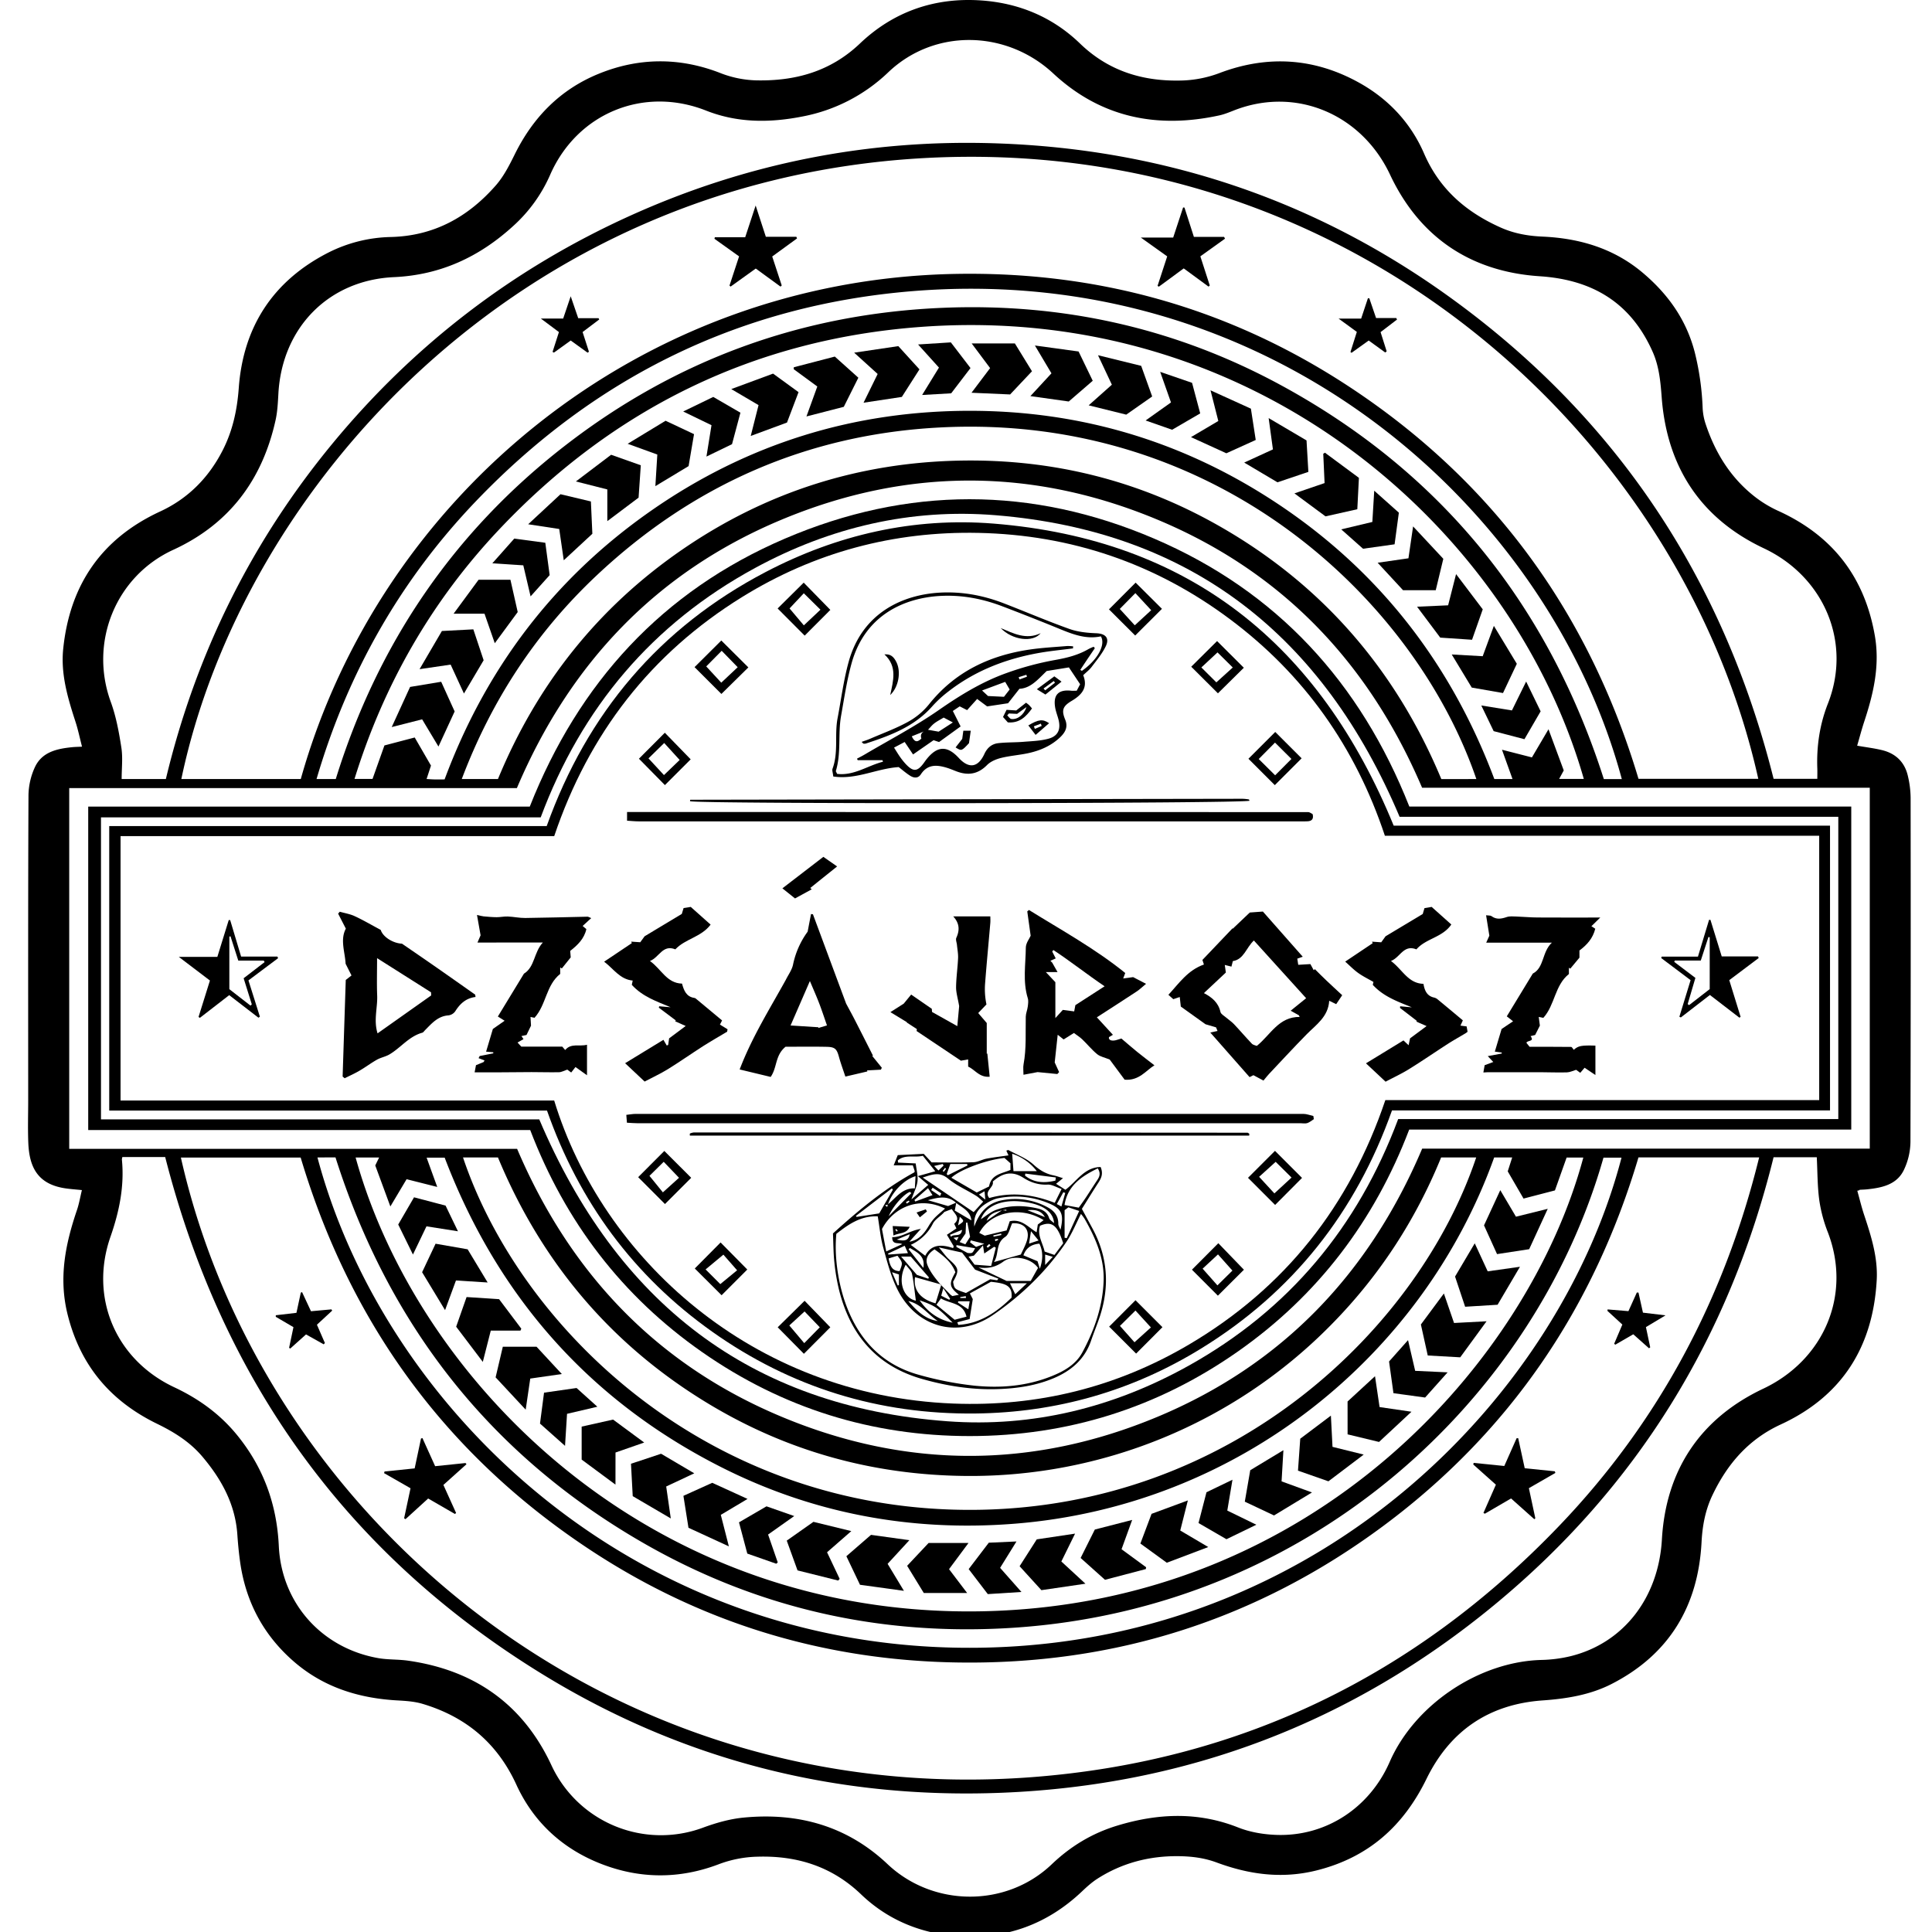 <svg id="Layer_1" data-name="Layer 1" xmlns="http://www.w3.org/2000/svg" viewBox="0 0 2000 2000"><title>dzsajrosz</title><path d="M1922.67,1232.66c2.36,8.43,4.4,17,7.16,25.26,7.27,21.86,14.23,43.95,12.94,67.21-3.83,69.11-35.91,120.2-99.41,149.5-33.37,15.41-55.27,40.86-70.67,73.2-7.34,15.44-10.36,31.5-11.25,48.6-3.44,66.25-33.58,116.38-93.19,146.85-22.09,11.29-46.54,15.26-71.38,17-55.51,3.93-95.79,31.39-120.17,81.21-23.88,48.79-60,81.32-113.79,94.77-36.06,9-70,4.18-103.59-8.27-13-4.8-26.08-6.34-39.5-6.48-30.08-.31-58.24,7-83.7,23.28-5.84,3.73-11.1,8.5-16.15,13.29-35.71,33.83-78.53,49.48-127.14,46.33-38.35-2.49-73.18-16.27-101.44-43.37-30.12-28.88-66.32-40.25-107.24-39a121,121,0,0,0-40.08,7.8c-40.94,15.59-82.31,15.33-123-.85-39.37-15.67-68.93-43.12-86.54-81.52-19.8-43.19-52.38-70.28-97.1-83.65-8.18-2.44-17.06-3.06-25.67-3.53-40.27-2.2-77-13.59-107.91-40.55s-49.23-61.16-55.14-101.81c-1.4-9.68-2.32-19.44-3-29.2-2.13-31.62-16.51-57.63-36.51-81.18-12.78-15-29-25.1-46.59-33.65-48.28-23.52-79.58-60.37-92.71-113.48-9.31-37.66-2.21-72.59,9.75-107.73,2.22-6.51,3.35-13.4,5.13-20.71-6.26-.64-11.49-1-16.67-1.74-29.15-4.15-37.79-22-38.81-47.13-.61-14.81-.12-29.67-.12-44.51,0-105-.18-210,.3-315a71.8,71.8,0,0,1,6.8-29.75c7.48-15.66,23.12-18.87,38.88-20.4,2.71-.26,5.44-.29,9.75-.5-2.39-9.24-4.12-17.65-6.76-25.76-8-24.59-15.42-49.33-12.71-75.59,6.83-66.07,39.54-114,100.37-142.13,28.66-13.26,49.88-34.62,64.35-62.62,10.55-20.4,15.29-41.92,17-65.1,4.59-63.48,35.51-111,92.58-140.18a149.92,149.92,0,0,1,64.72-16.22c44.79-1.06,80.1-20.69,108.77-53.38,8.12-9.26,14-20.77,19.55-32,18.94-38.48,47.19-67.37,87-83.59,41.36-16.87,83.54-17.14,125.32-1a109.23,109.23,0,0,0,37.54,7.8C823.33,84.1,859.8,74,890.25,45,925.15,11.79,967.84-2.81,1015.47.44c39,2.66,74,17,102.63,44.69C1148,74,1184.15,84.72,1224.77,83.3a119.93,119.93,0,0,0,38.36-7.94c49.16-18.44,97.34-15.4,143.36,10,30.51,16.84,53.81,41.56,67.68,73.52,16,37,43.61,60.74,79.44,76.72,13.81,6.15,28.11,8.67,43.14,9.33,38.41,1.7,73.85,12.16,103.83,37.46,26.34,22.23,45.39,49,54,83a281.11,281.11,0,0,1,8,57.23A61.16,61.16,0,0,0,1765.7,439c9.62,29,25.08,54.41,49.08,73.77a120.61,120.61,0,0,0,25.55,15.86c56.35,25.51,89.82,68.24,100.48,129.37,5.4,31-1.39,60-10.94,88.93-2.68,8.13-4.85,16.44-7.34,25,9.72,1.71,18,2.69,26,4.67,13.89,3.43,23.1,12.31,26.4,26.28a101.76,101.76,0,0,1,2.94,23.15q.27,178.11-.17,356.2a69.46,69.46,0,0,1-6.79,28.85c-7.37,15.38-22.75,18.49-38.18,20.12-2.49.27-5,.29-7.52.47-.21,0-.4.36-.6.54ZM311.36,806.47c82.2-292.63,350.35-516.21,676.35-522.89,147.47-3,283.8,34.85,407.26,115.62,150.31,98.35,249.76,235.07,301.21,407.06h124c-78.36-351.45-418.23-667.63-864.71-642.54C535,187.35,250.76,505.82,187.72,806.47Zm1384.78,391.66c-46.33,156-133.21,284.18-263.85,381.29-131,97.33-278.77,144.26-441.91,141.56-141.75-2.35-271.9-43.2-389.06-123C457,1499.79,361.23,1365.66,311.25,1198.29h-124c82.68,366.76,437.59,675.6,882.16,641.32,214.17-16.52,395.84-104.88,544.34-259.73,103.47-107.9,171.44-235.79,207.32-381.75Zm-1569.44-.38a10.56,10.56,0,0,0-.51,2.71c2.7,27.6-2.76,53.88-11.83,79.84-22,63,5.38,127.34,66.08,155.82,25.21,11.83,47.2,27.66,64.91,49.37,27.32,33.49,41.21,71.64,43.27,114.9,2.81,59.3,44.51,105.75,102.88,116.08,10.14,1.79,20.69,1.19,30.91,2.65,68.56,9.77,118.92,45,148.39,108.17a125,125,0,0,0,156.69,64.79c13.52-5,27.84-9.1,42.09-10.49,56.45-5.51,107.26,8.52,149.19,48.14,47.16,44.56,122.82,45.17,170,.17,19.67-18.79,42-32.24,68-40.09,41.93-12.68,83.33-14.5,125,2,12.46,4.94,26.62,7.28,40.09,7.69,51,1.57,96-28.15,116.72-75.54,25.85-59.28,92.5-103.89,157.08-105.59a142.52,142.52,0,0,0,29.9-3.82c55.81-13.66,91.42-61.32,94.83-120.85,4.11-72,39.85-125.34,104.89-156.12,62.79-29.73,91.83-97,66.9-161.93a149.1,149.1,0,0,1-8.85-33.1c-2-14.59-1.82-29.46-2.61-44.59H1836c-46,186.48-141.36,341.65-289,463.42-147.88,122-318.53,186.86-510.07,194.48-170.68,6.79-330.22-33.49-475.85-123C358.36,1608.26,229.94,1428.4,171,1197.75Zm45-391.28c30.84-128.85,88-244.86,172.38-347.17s187.11-181.11,308-235.86,247.94-79.69,380.43-75c171.63,6,328.24,58.34,467.67,158.76,173.16,124.72,284,292.15,335.85,499.05h45.25c0-3.94.11-7.25,0-10.56-.87-23.21,2.43-45.64,11-67.42,25-63.75-4.4-131.43-66.3-160.63-65.43-30.86-100.44-84.24-105.82-156.5-1.19-16-2.69-31.9-9.22-46.68-22.41-50.71-61.9-74.87-117-78.48-71.56-4.69-124.52-40.43-155-105.24-29.32-62.28-97.06-91.58-161.24-66.55-4.94,1.93-9.91,4-15.06,5.18C1198,133.57,1139.48,121.8,1090.29,76c-48.46-45.08-122.82-46.69-170.55-1.37a175.59,175.59,0,0,1-88.91,45.94c-33.82,6.68-67.18,6.83-99.93-6.1-64.76-25.57-133.49,2.78-161.43,66.6a155,155,0,0,1-38,52.71c-35,32-75.24,50.92-123.65,53.11C339.91,290,292,339.43,288.19,407.38c-.51,9.19-.93,18.52-2.9,27.46-13.65,61.79-47.91,107.68-106,134.36-59.43,27.3-87.22,95.54-64.61,157.43,5.5,15.08,8.47,31.27,10.94,47.2,1.64,10.52.31,21.51.31,32.64Zm1300.45,9c-55.27-129.55-145.2-223.91-274.49-277.74s-259.92-53.61-389,.42S589.87,686.77,535.08,815.83H71.66v373.44H535.31c55.07,129.24,145,223.65,274.25,277.53s259.92,53.73,389-.26,219-148.54,273.66-277.45h463.36V815.46Zm74.61,382.73c-73.13,204.19-263.56,361.27-498.07,379.27-106.22,8.16-207.62-10.78-302.74-59C609.06,1449,514.69,1341,460.32,1198.38H441.63c3.71,10.29,7.13,19.74,11,30.33l-31.73-8-16.8,28.21c-5.84-15.87-10.85-29.47-15.63-42.44,1.54-3.2,2.67-5.52,4-8.24H368.13c63.94,231,304.06,477.28,650.12,469.72,344.06-7.53,564.51-260,620.78-469.64h-17.28c-4.18,11.75-8.18,23-12.09,34l-32.5,8.44-16.36-28.18c1.54-4.82,3-9.27,4.61-14.39Zm39.08-414.14L1603,754.93l15.79,42.62-4.79,8.82h25.56c-72.79-254.85-336.22-494.22-687.26-467.88-171.69,12.88-317,84.24-435.31,209.35-70,74.08-119.59,160.4-150,258.49h18.66c4.21-11.83,8.23-23.14,12.32-34.65l31.34-8.23,16.84,29.08c-1.63,5-3,9.17-4.55,13.89,3.12.18,5.32.39,7.53.43,3.6.07,7.21,0,11.11,0C502.8,692.46,573,599.52,672.67,529.64c99.93-70.08,211.4-104.76,333.46-104.37,107.52.35,207.48,28.51,299,85,114.54,70.76,194.5,170.2,241.8,296.19h18.82c-3.65-10.16-7.06-19.67-10.9-30.35Zm-57.53,22.42c-62.18-182.22-264.83-378.66-554.51-364-137.3,6.93-256.26,59.19-356.36,153.4-62.7,59-108.73,129.29-139.43,210.6h37.47c40.39-97.85,103.38-177.36,190.35-237.26s183.62-90.63,289.25-92.42c94.46-1.6,183.25,20.37,265.51,66.87,107.42,60.72,184,149.06,231.47,262.83Zm-1049,391.7c59,175.86,253.45,367,529.2,364.82,269.67-2.1,461.07-190.11,519.65-364.82h-36.3C1465,1264,1426.91,1322.12,1377,1372.43a523.47,523.47,0,0,1-377.94,155.46c-95.69-1-184.78-25.7-266.58-75.3-100.24-60.77-172.05-146.17-217-254.42Zm-150.68,0c70.49,264.48,336.81,519.84,700.63,507.17,346.07-12,586.27-265,649.32-506.94h-18.67C1589.53,1446,1359,1664.84,1048.94,1685.06c-136.55,8.9-265.18-19.82-383.86-88.28-157.86-91.08-262.67-225.24-317.78-398.64ZM1678.9,806.52c-74.85-277.83-358.4-535.29-733.27-505.21-177.87,14.28-328.77,88.16-452.27,216.82-78.81,82.1-133.46,178.48-165.68,288.35h19.9c43.28-139.73,121.56-255.32,237-344.88s246.73-137.16,392.71-143c123-4.9,239.45,21,347.75,79.62,167,90.41,277.55,228,335.24,408.27Z"/><path d="M740,245.58h31.43c3.45-10.44,6.82-20.68,10.82-32.84l10.55,32.38h31.57l.72,1.69-25.69,18.7c3.31,10.05,6.58,20,9.85,30L808,296.7,782.36,278l-26,18.66-1.2-1c3.27-10,6.54-19.92,9.94-30.25L739.6,247.19Z"/><path d="M1242.6,265.36c3.32,10.25,6.54,20.23,9.76,30.2l-1.3,1.13-25.67-18.84-25.7,18.88-1.41-.74c3.29-10.06,6.57-20.12,10-30.59L1181,245.94h33.47l10.28-31.18,1.42.14c3.22,10,6.43,20,9.75,30.35h31.23l1,1.8Z"/><path d="M1398,364.38c2.15-6.8,4.31-13.6,6.59-20.8l-18.86-13.75h23.32c2.51-7.53,4.77-14.29,7-21.05h1.46l7,20.47h20.92c.24.52.49,1,.74,1.56l-17,13c2.16,6.8,4.23,13.35,6.31,19.9L1434,364.9l-17.13-12.4-17.78,12.75Z"/><path d="M608.26,365.08,590.8,352.5,573.45,365,572,364.3l6.6-20.54-18.72-14H583c2.53-7.51,4.84-14.31,7.79-23.05l7.78,22.68h21.06l.68,1.33-17.21,13c2.2,6.84,4.38,13.62,6.57,20.4Z"/><path d="M1578.39,1519.92l31.15,3.17c.19.56.38,1.11.58,1.67l-27.43,15.8c2.27,10.61,4.48,20.91,6.68,31.21l-1.07.91-24.06-21.48-27.13,15.8-1.45-.82,12.87-29.23L1525.08,1516l.48-1.61,31.68,3.19c4.4-9.9,8.57-19.3,12.74-28.7l1.64-.11C1573.82,1498.9,1576,1509,1578.39,1519.92Z"/><path d="M459,1537.19l13.15,29.06-1.21,1-27.71-16-23.43,21.37-1.46-.87c2.17-10.2,4.35-20.41,6.63-31.11L397.61,1525c.15-.57.31-1.14.46-1.71l31.19-3.22,6.56-30.91,1.46-.51,13.18,29.13,31.45-3.25,1,1.21Z"/><path d="M1700.78,1358.86l23.37,2.78-20.29,12.17,4.44,20.94-1.23,1-16.32-14.51L1672.17,1392l-1.2-.9,8.48-19.92L1664,1357c.07-.5.13-1,.2-1.5l21.55,1.79,8.71-19.3,1.69.1Z"/><path d="M328.08,1371.35c3,6.82,5.61,12.87,8.24,18.93l-1.21,1.37-18.32-10.27-16.36,14.67-1.15-.83c1.48-7,3-14,4.5-21.35l-18.29-10.71c0-.54,0-1.08,0-1.62l21.38-2.5c1.48-6.87,3-13.89,4.52-20.91l1.31-.53,9.23,19.79,21.13-1.93.83,1.27Z"/><path d="M548.87,1169.8H91.32V835H548.41c50.74-128.36,137.14-222.93,263.91-277.33,127-54.48,255.72-54.5,382.69,0,126.78,54.36,213.23,148.91,263.92,277.26h457.49v334.43H1458.79c-36.1,94.62-94.67,171.81-177.49,229.82-83.18,58.27-176,87.4-277.42,87.44-101.14,0-193.73-28.85-276.78-86.77S585.25,1264.92,548.87,1169.8Zm9.38-11c80.15,188.7,217.5,297.44,422.61,312.51,88.29,6.48,172-14.27,249.47-57.45,103.75-57.83,175.31-143.51,217.06-255.4H1903V845.55H1448.86c-78.95-186.75-214.8-295.49-418-312.18C943,526.15,859.29,545.79,781.6,588,675.31,645.72,602.14,732.43,559.74,846.12H104.54v312.65Z"/><path d="M1511.62,1405.09,1478,1403.2c-2.45-11.09-4.78-21.63-7.1-32.09l23.81-32.1,10.51,30.54,33.66-1.77Z"/><path d="M1207.86,1617.73c-9.41-6.83-18-13.06-27.33-19.87,3.85-10.24,7.66-20.36,11.57-30.74l37.57-13.88c-2.74,10.86-5.17,20.45-7.87,31.15l29,17.11Z"/><path d="M1055.49,1621.35l17.76-27.81,39.66-5.93-14.21,28.84,24.94,23-45.58,6.68Z"/><path d="M548.92,1427.09c-1.55,10.54-3,20.33-4.73,32.2l-31.13-33.46c2.42-10.26,4.82-20.49,7.45-31.68h34.94l26.15,28.24Z"/><path d="M1516.7,1352.74c-3.57-10.68-6.91-20.71-10.43-31.25,6.55-11.07,13.18-22.26,20.38-34.41,4.71,10.21,8.91,19.3,13.41,29l33.4-4.72-23.16,39.31Z"/><path d="M1143.88,1635.4l-25.22-22.59c5-9.94,9.69-19.39,14.7-29.44l38.66-9.95c-3.91,10.81-7.33,20.29-11,30.34l25.43,18.63-.3,1.91Z"/><path d="M538.77,1377.45H508.05c-2.69,10.57-5.19,20.41-8.24,32.37l-27.59-36.42L483,1342.7l33.65,2.2,23,30.54Z"/><path d="M1001.17,1649.06H956.31c-5.95-9.72-11.46-18.71-17.25-28.15l22.23-23.64h41.31c-7.4,10-13.62,18.35-20.15,27.13Z"/><path d="M867.7,1636.18l-42.1-10.51c-3.72-10.26-7.23-20-11.16-30.82l27.62-19.45,39.21,9.59-25.1,21.91c4.52,9.54,8.79,18.53,13.05,27.53C868.71,1635,868.2,1635.59,867.7,1636.18Z"/><path d="M773.84,1551.68l-27.67,16.5c2.67,10.4,5.25,20.51,8.35,32.62l-41.82-19.26c-1.78-11.25-3.46-21.93-5.23-33.06L737.3,1535Z"/><path d="M637.13,1536.88l-35-25.92v-34.15l32.53-7.27,32.21,23.76-29.7,10.34Z"/><path d="M504.81,1327.62l-32.8-2.07c-3.54,9.65-7,19.16-11.28,30.7-8.54-14.12-16.12-26.63-23.76-39.25,4.71-10,9.21-19.5,13.93-29.51l33.2,5.79Z"/><path d="M1328.58,1501.23c-.68,11.61-1.27,21.55-1.9,32.28l31.46,11.47-39.28,23.81-30.25-14.27c1.91-11,3.75-21.62,5.64-32.55Z"/><path d="M694.4,1571.89,655,1548.81c-.6-11.06-1.19-22.1-1.8-33.53l31.14-10.37,34.36,20.26-29.05,13.64C691.16,1549.26,692.65,1559.63,694.4,1571.89Z"/><path d="M1583,1293.16l-33.27,5.09-13.48-29.76,16.83-36.43c5.71,9.67,10.74,18.16,16.24,27.46l32.89-8.15Z"/><path d="M1395,1450.82l28.4-26.17c1.68,11.36,3.18,21.45,4.74,31.94l33,4.83-33.57,31.28-32.55-7.87Z"/><path d="M1343.67,1522.42c.82-11.5,1.57-22.07,2.35-33.08l31.72-23.89c.6,11.48,1.12,21.63,1.67,32.33l32.3,8-36.53,27.66Z"/><path d="M890.26,1640.56,876.17,1611l25.51-22.12,39.69,5.52-22.52,24.48,16.89,27.94Z"/><path d="M1275.85,1531.81c-2,11.7-3.61,21.53-5.36,31.94l30.06,14.65-30.93,15-28.92-16.76c2.74-10.57,5.43-21,8.24-31.86Z"/><path d="M1057.39,1648l-34.83,2.21-19.79-25.88L1023.6,1597l28.65-1.28c-6,9.63-11.3,18.22-16.94,27.32Z"/><path d="M803.55,1618.76l-29.95-10.49L765,1575.92l28.48-16.57,28.7,10.07-27.06,19.13,10,28.87Z"/><path d="M461.27,1248.05l12.8,26.57-32.59-5.12-14,29.2c-5.48-11.19-10.27-21-15.24-31.09l16.37-28.16Z"/><path d="M1498.56,1420.64l-23.29,26.08-32.77-4.5c-1.54-11.11-3-21.8-4.55-32.82l19.64-22.1c2.6,11.2,4.87,21,7.39,31.78Z"/><path d="M596.87,1436.86l21.52,19.38L587,1463.58c-.67,10.74-1.31,20.92-2.08,33.17L559,1473.68c1.36-10.41,2.69-20.61,4.19-32Z"/><path d="M1165.87,429.23,1127,419.6l24-21.36-14.35-30.51,44.7,11,11.38,31.71Z"/><path d="M1426.13,582.55l31.89-4.61c1.54-10.55,3-20.64,4.81-33,11.17,12,21.1,22.63,31.28,33.53-2.62,10.83-5.14,21.33-7.84,32.51h-33.85Z"/><path d="M1490.93,660.06l-24-32,32.16-1.44c2.56-10,5.14-20.18,8.23-32.31l27.61,36.47c-3.65,10.38-7.25,20.59-11.08,31.5Z"/><path d="M1371.6,468.66l35.14,26c-.55,10.82-1.08,21.35-1.65,32.49l-32.92,7.39L1340,510.75l31.2-10.67c-.45-10.05-.91-20.2-1.37-30.35C1370.39,469.37,1371,469,1371.6,468.66Z"/><path d="M1570.21,687.16l-14.3,30.27-32.36-5.65-20.72-34.27,32.06,1.8c3.73-10.14,7.35-19.95,11.56-31.41C1554.85,661.77,1562.35,674.16,1570.21,687.16Z"/><path d="M1294.93,423.05c1.76,11.49,3.32,21.66,5,32.4l-30.42,13.78-36.62-16.72,28.3-16.7-8.07-31.76Z"/><path d="M777.16,451.29l8.08-31.91L757,402.77l43.28-16,26.37,19.19L814.7,437.42Z"/><path d="M951.82,382.36l-18.24,28.53-39.63,6,14.6-29.75-24.32-22.05,45.71-6.78Z"/><path d="M1352.51,455.92c.67,11.39,1.27,21.68,1.91,32.57l-32,10.79L1288,478.85l29.73-13.63c-1.4-10.24-2.77-20.32-4.42-32.4C1327.41,441.12,1339.84,448.45,1352.51,455.92Z"/><path d="M470.65,736.49l-16.76,36.34L437,744.65l-31.48,8,19-41.54,32.2-5.34Z"/><path d="M1131.19,394.17l-24.82,21.46-39.7-5.58,21.78-23.58c-5.57-9.38-10.91-18.37-17.12-28.8l45.2,6.19Z"/><path d="M490,651.5c3.73,11.2,7.16,21.49,10.66,32-6.55,11-13,22-20.39,34.44L466.5,688l-32.17,4.72c8.16-14,15.48-26.45,23.12-39.51Z"/><path d="M680.45,470.54l-30.7-11.14L689,435.56l29.45,13.87c-1.88,11.09-3.74,22-5.62,33.08-11.15,6.72-22,13.29-34.39,20.73C679.15,491.46,679.78,481.28,680.45,470.54Z"/><path d="M1005.7,406.57c6.92-9.18,12.92-17.11,19.26-25.51l-19.07-25.52h44.72c6.07,9.87,11.73,19.08,17.69,28.79l-22.63,24Z"/><path d="M495.4,600.18h33c2.58,11.45,5,22.24,7.53,33.41L512.2,665.87c-3.8-10.93-7.19-20.66-10.64-30.56h-32Q483.57,616.26,495.4,600.18Z"/><path d="M578.92,547.61l-32.16-4.9c11.93-11.07,22.49-20.88,33.47-31.09l31.47,7.49c.51,11.27,1,22.1,1.51,33.45L583.6,580C581.93,568.48,580.48,558.4,578.92,547.61Z"/><path d="M888.56,391c-5.12,10.23-10,20-15.07,30.15l-38.65,9.95,11.23-31-24.42-17.92c0-.65.06-1.31.1-2l42.44-11.06Z"/><path d="M632.63,470.77l30.72,10.89c-.77,11.34-1.53,22.38-2.28,33.49L628.7,539.48V506.66l-32.54-8.26Z"/><path d="M1448.09,530.71c-1.49,11.06-2.9,21.51-4.42,32.76L1411,568.05,1388.45,548l32.2-7.68c.62-10.18,1.23-20.31,1.95-32.34Z"/><path d="M766.49,427.21l-8.7,32.59-26.48,12.83c1.85-11.47,3.49-21.66,5.23-32.47-9.46-4.59-18.67-9-29.3-14.18l31.11-15.08Z"/><path d="M1533.43,730.31l31.71,5.12,14.72-29.9,15,30.84c-5.62,9.67-11.06,19-16.77,28.85l-31.85-8.34Z"/><path d="M569,595.37l-19.74,22c-2.68-11.41-5-21.53-7.55-32.15l-32.05-2.07,22.71-25.61,32.13,4.34C566,573.36,567.51,584.36,569,595.37Z"/><path d="M1004.66,381l-20,26.16-30.07,1.72L972,380.53c-6.84-7.59-13.51-15-21.61-23.94l33.93-2.16Z"/><path d="M1212.2,416.61c-3.64-10.3-7-19.95-11.18-31.66l33,11.36,8.44,31.64-29.09,16.93-27.43-9.62Z"/><path d="M1442.75,854.73h451.68v294.74H1441c-37.51,105.65-102.77,188.19-197.65,246.56-71.5,44-149.68,66.26-233.53,67.22-99.89,1.14-191.17-26.94-272.74-84.82-81.25-57.66-137.61-134.33-170.82-228.76H113.07V855.17H565.93c42-117.08,116.75-205.48,226.63-263,73.85-38.64,153.12-56.81,236.06-50.14C1231.4,558.38,1365.86,667.05,1442.75,854.73ZM573.69,1139.27c49.65,162.6,204.63,305.61,413.21,313.69,87.17,3.38,169-16.83,244.2-61.24,99.08-58.51,166-143.33,203-252.88h449.13V865.19H1433.64C1403.08,773.3,1350,698.26,1273,640.8s-164.14-87.17-260.19-89.16C925,549.82,843.11,571.73,768.3,618c-94.64,58.55-158.78,141.51-194.57,247.53H124.8v273.74Z"/><path d="M1195.06,1102.8c-8.69,5.25-15.8,16.19-30.84,14.88l-15.47-20.85c-5-2.07-9.72-2.91-12.94-5.53-5.61-4.56-10.2-10.34-15.46-15.36-2.57-2.46-5.68-4.37-8.63-6.59l-10.65,6.68-6.14-4.86c-1,9.48-2,18.38-3.1,28.66l4.56,10-1.85,2-20.42-2-14.62,2.75c0-4-.54-7.54.09-10.86,3.06-16.34,1.92-32.82,2.28-49.25.08-3.46,1.61-6.86,2.06-10.35.37-2.92.88-6.15,0-8.86-5.32-17.31-2.16-34.94-2-52.39.06-4.62,3.71-9.19,5-12.19-1.3-9.45-2.4-17.34-3.5-25.24l1.77-1.41c33.6,20.86,68.36,39.91,99.64,65.21l-2.11,5.67,10.28-1.39,13.39,6.94c-4,3.28-6.63,5.89-9.68,7.9-13.26,8.75-26.63,17.31-41.25,26.77l16.62,18.11-4.12,2.4c-.71,3.43,3.55,4.59,9,2.63.78-.28,1.58-.49,3.88-1.2,5,4.26,10.59,9.14,16.32,13.81S1188.91,1098,1195.06,1102.8ZM1143.49,1021c-18.7-12.65-35.34-25.93-53.08-37.54l-1.14,1.59,3.61,7.09-5.51,2.48,1.88,1.91c1.68,3,3.35,5.93,5.51,9.75h-12.1l9.85,10.48v37.16l7.72-8.48L1112,1047c.62-3.25,1.06-5.62,1.22-6.47Z"/><path d="M1252.88,1068.86l7.49-1.6-1.52-3.74-10.88-3.21-25.6-18.32c-.38-3.36-.71-6.35-1.1-9.88l-6.68,2.23-5.07-4.51c11-11.91,20-25.46,36.76-31.36-.45-1.39-.92-2.81-1.55-4.74l31.11-32.67.35.29,17.59-16.72,13.55-1,41.28,46.77-5.67,2,1,6.36,12.57-.74c1.13,2.08,2.3,4.2,3.46,6.33l1.16-1.1c4,3.94,7.92,8,12,11.81,5.1,4.86,10.31,9.6,16.31,15.17-1.53,2.27-3.78,5.63-6.21,9.26L1376,1036c-1.06,16.71-13.55,24.74-23.44,34.8-13.22,13.45-26,27.33-38.92,41-1.72,1.83-3.25,3.85-5.73,6.81l-10.37-5.58-4,2Zm48.19,13.85c14.4-11.71,22.62-30.16,44.36-30l-.89-1.71-8.43-4.72,16-12.94L1298,973.59c-8,7.47-10.29,19.57-21.77,21.34l-1.45,5.7-6.9-1.72,1.12,7.85-22.72,21.3c8.4,4.35,15,9.89,17.14,19.54.49,2.22,3.72,3.9,5.8,5.71,2.68,2.34,5.75,4.3,8.18,6.87,6.29,6.65,12.21,13.65,18.54,20.26C1297.26,1081.82,1299.69,1082.13,1301.07,1082.71Z"/><path d="M492.29,1032.07c-10,1.21-16.16,7.07-21.09,14.91a10.24,10.24,0,0,1-7,4.14c-10.92.76-17.22,8.31-24.08,15.2-1,1-1.85,2.42-3,2.75-13.81,3.8-22.27,15.59-34,22.48-4,2.34-8.84,3.17-12.89,5.43-6.1,3.42-11.72,7.69-17.77,11.22-5,3-10.4,5.35-15.63,8l-2.14-1.75c1.06-32.89,2.13-65.79,3.24-100l5.94-4.65-6.09-12.11c-.64-12.19-5.86-25,.24-36.36l-8-15.57,1.74-1.94c5.15,1.48,10.59,2.34,15.38,4.57,8.68,4,17,8.91,27,14.25,2.08,7.08,12.51,13.82,22,14.25,13.25,9.12,24.23,16.61,35.12,24.21,13.59,9.47,27.1,19,40.65,28.55Zm-45.94-1.59-.15-3.25-55.85-35.37c0,14-.38,26.38.1,38.69.5,12.7-3.85,25.58.4,39.18Z"/><path d="M862.28,1276.85c26.72-24.14,53.28-46.34,84.18-63.21.09-.22.54-.8.42-1.22-.49-1.84-1.14-3.64-1.94-6.07H925.13c1.63-4,2.8-7,4.24-10.57l26.9-1.32,8.17,8.86c14.87,0,29.08.32,43.25-.18,4.58-.16,9-2.85,13.64-3.72,7.47-1.41,15-2.27,22.65-3.38l-2.24-4.89c.89-.24,1.79-.8,2.24-.56,8.74,4.78,18.59,8.37,25.78,14.88,6.34,5.75,12.61,9.62,20.72,11.25,3,.59,5.8,1.68,9.93,2.91l-7.16,5.85,9.67,6.18c11.63-8.53,19.45-23.31,36.44-23.58,2.89,6.94.7,11.52-2.28,16.14-6,9.25-11.74,18.63-17.11,27.2l10.92,20.2c15.78,29.19,18,59.58,7.73,91-2.78,8.5-6.26,16.76-9.15,25.23-6.54,19.14-20.3,31-38.34,38.7-18.31,7.78-37.65,10.7-57.32,11.4-26.77,1-52.91-3-78.72-10.3-46.93-13.19-74.17-44.79-86.14-90.82a206.82,206.82,0,0,1-5.17-29.7C862.69,1297.12,862.74,1287,862.28,1276.85Zm158.34,7.85c.64-.08,1.28-.17.34,0l-.54.16c0-.51-.09-1-.15-1.52A6.37,6.37,0,0,0,1020.62,1284.7Zm-78.87-7.06-13.49,5.62c5.85,1,12,2.64,13.49-5.66.6.3,1.2.6.12.05C943.12,1277.81,942.44,1277.73,941.75,1277.64Zm95.8-24.82c-6.46,1.83-13.22,3.17-16.18,10.88,5.35-3.68,10.7-7.35,16.12-11l4.27.63v-1.08Zm-47.62-7.9c-.5,2.65-1,5.3-1.57,8.22l17.2,10.18c-1.14-10-9.57-13.11-15.84-18.2-9.06-8.15-19.12-5.42-29.17-2.68l20.89,6.06Zm-18.52,122.67c.3.34.6.68.35.39l-.54-.19c-10.46-6.72-17.74-18.11-30.9-20.88C948.78,1356.65,957.62,1365.81,971.41,1367.59Zm-52.36-120.82c8.48-6.56,14.47-17,28-16.59.25-4.42.46-8.32.7-12.6-12.16,3.59-24.74,16.91-28.53,29.37l-3,.74,2.23,1.75Zm21.89,38.71c9.73-1.46,15.39-8,20.14-15.85a51.24,51.24,0,0,1,6.31-8.7c3.26-3.42,7-6.35,10.92-9.82-24.6-12.42-52.31-3.25-65.28,21.15,1.35,7.12,2.82,14.9,4.39,23.23L934,1287.9c-4-2.07-10.54,1.25-10.37-7.21,10.12.16,18.54-7,29.62-8.52l-12.11,13.49-.35.08C940.37,1286.33,940.66,1285.91,940.94,1285.48Zm-75.17-8.21c-2.16,22.09,1.43,48.62,9,70.56,13.15,37.93,37.55,64.75,76.91,75.51a351.3,351.3,0,0,0,56.66,11.06c26.89,2.75,53.74.66,79.34-9.42,13.26-5.22,25.85-12.16,32.77-25,12.31-22.81,20.91-47.07,22-73.32,1-23.87-8.21-44.82-19.7-65a50.84,50.84,0,0,0-3.75-5c-5.18,10.1-9.12,20.12-15,28.83-20.42,30.29-46.51,55.56-76.37,76-36.08,24.68-78.92,12.59-98.58-26.61-6.81-13.58-10.66-28.76-14.75-43.52-2.82-10.14-3.73-20.8-5.65-32.21C891.1,1258.41,878.31,1267.46,865.77,1277.27Zm160,49.65-21.76,12c1.26,2.48,2.46,4.87,3,5.91-1.26,8-2.29,14.45-3.27,20.65L991,1368.82l1,2.7c22.65-1.31,39.91-13.31,55.16-28.19C1048.35,1330.52,1040.48,1328.42,1025.75,1326.92Zm66.09-81.75c2.26-4.57,4.35-8.78,7.11-14.34-5.78-1.94-10.18-4.77-14.41-4.55-9.46.52-17.69-2.23-25.27-7.09-11.57-7.41-21.6-5-31.61,4,1.79,5.92-9.45,9.67-3.62,17C1046.91,1233.76,1068.65,1236.14,1091.84,1245.17Zm-52.07-46.47c-18.94,1.93-46.6,12.35-54.95,20.52l26.31,15.23,12.71-6.22c2.2-12.62,13.27-13.26,22.14-17.14v-6.86Zm-7.55,126.62,1.31-1.66-24.17-9.35c-4.88-6.4-9.6-12.57-13.48-17.65l-24-5.36c4.54,5.39,7.18,9.37,10.63,12.45,10.17,9.08,10.73,11.31,4.1,23.14,1.28,7.5,1.28,7.5,13.3,11.62l25.12-14.23Zm-89.44-36.66,15,11.29c6.32-12.22,17-11.88,28.92-7.91.17-.66.33-1.32.5-2l-7-11.79c3.2-2.14,6.44-4.31,9.84-6.57l-2.29-4.79c7-6.14.27-10.39-2.46-15.27l-7.7,2.95c-3.72,4.45-9.43,7.4-11.87,12.06A46.85,46.85,0,0,1,942.78,1288.66Zm131.74,23.87c-7.17-10.28-25.64-14-35.86-6.57-7.73,5.64-15.31,7.51-25.79,6.13L1042,1326h25ZM955.18,1219l52.75,35.79,9.87-10.88c-2.69-2.26-4.81-4.51-7.36-6.07-9.72-6-20.45-10.66-29.14-17.85S965.13,1215.73,955.18,1219Zm101.59,79.68c1.68-3.75,4.41-8.66,6.12-13.91,3.83-11.72-2.77-19.36-15.11-18.39-2.35,4.88-3.38,11.52-7.14,14-10.41,6.79-6.15,17.81-11.71,26.09Zm-11.5-34.43c12.31-2.88,19.16,6.33,27.82,11.38.49-3.11.88-5.56,1.26-8l6-4.55c-23.76-14.94-55-8.69-66.59,13.23l5.61,2.83,22.71-5.42C1042.81,1271.47,1044,1268.12,1045.27,1264.21Zm-77.86,29.09c-6.53,4.21-9.88,9.51-7.41,16,2.18,5.72,6,11,9.84,15.84,4.25,5.38,9.35,10.09,14.09,15.07a17.86,17.86,0,0,0,2,1.41l6.71-1.29c-10.45-8.52-10.18-11.62-3.63-23.32C985.2,1306.44,976.43,1299.91,967.41,1293.3Zm134.6-45.91,14.72,2.73c2.06-2.93,4.76-6.6,7.29-10.39,3.64-5.46,7.12-11,10.76-16.5,2.6-3.9,5.54-7.66,1.61-13.77C1119.59,1217.7,1105.15,1227.32,1102,1247.39Zm-1.38,39.64c-6-19-11.83-23.39-24-18.19-3.19,9.68,2.88,17.86,4.77,26.73l10.13,3.49C1094.54,1295.1,1097.52,1291.15,1100.63,1287Zm-139.75-60.48-10.68-9.08,18-5.06-12.9-16c-8.72,2.27-18.45-1.76-25.88,4.81.08.74.17,1.48.25,2.23l18.27.88c.76,6.56,2.49,12.64,1.85,18.46s-3.66,11.26-6.31,18.82Zm7.59,122.65,6-19.47-27.25-7.65C945.33,1335.37,952.56,1344.79,968.47,1349.2Zm129.33-76.11c3.76-16,1.33-21.79-11.7-27.28a89.76,89.76,0,0,0-52.56-5.48c-4.77.92-9.48,3.39-13.62,6.08-7.65,5-12.25,11.94-11.33,23.21,5.3-15,14.49-24.45,28.72-27.16a70.28,70.28,0,0,1,47.15,7.27c6.78,3.62,11.28,9,11.09,17.37C1095.52,1268.68,1096.71,1270.29,1097.8,1273.09Zm-6.64-6.88c-.82-13.11-14-20.64-35.57-22.55-20.35-1.8-35.52,5.55-40.2,18.48,4.81-3,10.06-7.73,16.2-9.88,13.7-4.78,28-4.59,42.1-1.42,5.49,1.23,10.36,3.74,12.33,10C1086.68,1263,1089.39,1264.45,1091.16,1266.21ZM969.4,1350.67l18.83,15.55,12.28-3.19c-3.45-14.7-17.16-13.24-26.45-18.9Zm48.18-61.42c-3.7,4.14-6.2,6.93-9.46,10.6l-5.48,1c2.47,3.31,4.43,5.92,6.23,8.34l17.15,1.32c1.77-6.91,3.3-12.9,4.83-18.89l-1.65-1-10.3,7C1018.53,1295.28,1018.24,1293.46,1017.58,1289.25Zm-69.47,57.18c-1.3-9.48-2.14-18.75-4-27.79-.68-3.22-3.94-5.9-6.48-9.46C928.38,1326.25,935.44,1344,948.11,1346.43Zm-23.83-114.85-1-1.37L886,1258.74l.8,1,23.37-3.65Zm177.78,21.18v28.55l2.21.42,12.9-28.15-11.17-3.77Zm-52.91-40.41h24.13a52.65,52.65,0,0,0-25.47-18C1048.25,1200.28,1048.64,1205.45,1049.15,1212.35Zm27.29,101c3.09-8.83,3.65-17.38-.45-25.92-8.77.69-13.93,4.78-16.57,12.08l14.62,6.1Zm-90.26,55.91c-15.6-15.82-18.2-17.55-34.19-23.19C961,1359.09,972,1366.35,986.18,1369.23Zm-25.28-45.55.71-1.33c-6.17-7.08-12.34-14.16-18.77-21.56h-10l16.31,18.9Zm131.61-101.49c.18-1.11.35-2.22.52-3.33l-31.64-4c-.09.7-.19,1.4-.28,2.1C1070.64,1224.68,1081.36,1224.8,1092.51,1222.19Zm-172.62,80.49c1.48,8,3.71,13,11.36,13.15,3.41-8.6,3.41-8.6-2.19-15.94Zm63.91-97.77-3.79,10.5,1.18,1.16,20.4-10.15-.49-1.51ZM920,1259q11.71-11.93,23.41-23.86l-1.36-1.31C936.44,1235.57,924.74,1247.8,920,1259ZM942,1292l-1.45,1.14,15.28,19.36C958,1300.38,949.65,1296.47,942,1292Zm62.22-11.57c-.94-4.93-1.89-9.91-2.83-14.89l-1.32.23c-.18,3.84-.36,7.67-.53,11.13-2.09,3-3.92,5.67-6.13,8.85l5.91,2.37Zm58.85,48h-17.55l5.46,11.37Zm-116.44-86.18c.29.51.57,1,.85,1.54l17.85-6.59-4.63-7.22Zm-6.71,55c-1.09-2.47-2-4.58-3.37-7.64l-17.43,8.18.66.93Zm50.19-8.32-.06,1.86,11.53,6.27c5,.49,5,.49,7.84-4.87Zm13.67,58.15H992c-.11.44-.23.88-.34,1.33l10.73,7C1002.88,1352.47,1003.23,1350.41,1003.81,1347.05Zm59.9-94.29,18,7.16C1077.54,1252.69,1070.78,1252.09,1063.71,1252.76Zm11.45,31.34-7.84-9.58c-.81,5.11-1.35,8.55-2,12.81Zm18.88-37.71,4.74,2.54,4-14-2-.76ZM923.43,1317l5.9,13.72,1.21-.33v-11.09Zm59.22,28.51.92-1c-2.05-3.19-4.09-6.39-7.06-11l-2.16,7.8ZM1005,1284l-.82,2,6.2,4.81,8.58-3.21Zm84.87,17.07-7.94-2.34v10.8Zm-94-27.93-12.37,5.08c.29.72.59,1.43.88,2.15C987.82,1276.6,994.74,1281.48,995.92,1273.15Zm-22.72-35c.43-.93.86-1.86,1.28-2.79l-9-5.84-1.5,2.4Zm3.6-31.47c-.26-.58-.51-1.15-.76-1.73L967,1207l4.48,4.68Zm16.86,53c-.6,2.89-1.14,5.5-1.84,8.83C998.46,1264.12,998.46,1264.12,993.66,1259.68Zm25.54-26.45-5.81,3.38,6.66,5.22C1019.72,1238.52,1019.52,1236.44,1019.2,1233.23Zm17.5,45.25-.33-1.47-8.06,1.87c.1.44.21.89.31,1.33ZM994,1342.74l.12.92h5.86l-.21-1.86Zm-7-61.35,3.37,2.85c.52-1,1-1.92,2-3.7ZM979.33,1210l-1-1.12-2.46,3.28,1.1.87Zm42,80.33,1.2,1.32,2.84-2.39-1.38-1.52Zm-83.52-45.91.9,1.55,2.81-2-.72-1.16Zm92.15,38.45c.12.67.23,1.33.35,2l3-1.22-.31-1.13Z"/><path d="M549.18,1052.76c.19,3.38.35,6.12.52,9l-4.66,9.65-5.24,1.12,2.12,3.17-6.18,3.52,3.92,4.26h42.42l3,3.51c6.12-7.42,14.6-3.35,22.59-5.47v31.6l-11.93-8.53-4.43,5.67-4.06-3c-3.36,1.12-5.92,2.64-8.51,2.7-9.49.22-19-.13-28.49-.12-10.88,0-21.76.18-32.64.23-8.59,0-17.18,0-26.28,0,.55-2.88,1-5.24,1.42-7.4l7.87-3.23,1-1.65-6.19-2.38,1.13-2.2,14.13-2.83-.09-1.08-7.38-.62c2.47-8.33,4.84-16.32,7-23.48l12.17-8.51-7-4.39,27-44.35c11.39-7,10.12-22,19.55-32.24H494.28l3.22-7.47c-1.21-6.84-2.35-13.29-3.72-21.06,3.41.73,5.14,1.29,6.9,1.45,4.5.4,9,.83,13.53.85,3.83,0,7.68-.88,11.49-.72,6,.25,12,1.59,18,1.53,21.52-.25,43-.9,64.56-1.34.72,0,1.46.54,3.75,1.46l-8.86,8.16,3.84,3.26c-2.25,10-9,16.48-16.72,22.55.17,2.17.35,4.34.53,6.7l-9.23,11.5-1.66-1.08v6.7c-14.77,11.69-14.37,32-26.64,45.44Z"/><path d="M1535.58,1110.22c.5-2.88.93-5.27,1.32-7.52l8.94-3.34-5.7-6.06,14.45-2.68v-1l-7.14-1c2.48-8.22,4.88-16.21,7-23.4l11.88-8-6.51-5.1,26.92-44.27c12-6.19,9.29-22.18,19.72-32h-67.94c1.28-2.84,2.35-5.24,3.25-7.24-1.12-7-2.19-13.68-3.37-21.13,2.88.4,4.56.13,5.5.84,5.16,3.89,10.3,2.88,15.9,1,3-1,6.57-.65,9.87-.54,7.38.24,14.76,1,22.14,1,20.88.15,41.76.05,64.78.05l-9.18,9,4,2.59c-2.5,10-8.52,16.66-16.37,22.54v7.39l-9.47,11.4-1.45-.94v6.5c-14.73,11.66-14.35,32-26.49,45.4l-4.74-1c.44,3.35.8,6,1.19,9q-2.25,4.47-4.9,9.7l-4.75,1.2c4.56,6.07-3.65,4.07-4.28,6.93l3.27,4.08c15.13,0,29.08,0,43,.14.91,0,1.8,1.93,2.7,3,4.89-4.2,7.67-4.76,22.45-4.35v30.45l-11.21-7.53-4.47,5.25-4.28-3.11c-3.33,1-6.45,2.56-9.61,2.65-9.2.26-18.42-.13-27.63-.17q-25.47-.09-50.93,0C1541,1109.85,1538.56,1110.07,1535.58,1110.22Z"/><path d="M902.86,1093l10,12.32-.94,2-14.37.77c.12.36.25.71.38,1.06l-22.82,5.33c-2.39-7.27-4.82-13.76-6.64-20.43-2.22-8.1-4-10.2-12.65-10.38-14.78-.29-29.57-.08-42.61-.08-11,8.94-8.53,21.41-15.41,31.24l-32.11-7.73c12.77-33.5,31.14-62.66,47.75-92.73,2.58-5.24,6.34-10.24,7.5-15.77a87.87,87.87,0,0,1,15.13-34.14c1.3-6.82,2.39-12.53,3.49-18.25l2,.27c11.52,31,23,62,34.36,92.49,3.23,6,6.16,11.32,8.91,16.69,6.35,12.38,12.6,24.8,18.9,37.2Zm-46.78-31.49c-2.78-8-5.24-15.52-8.09-22.94s-6.1-14.71-9.59-23l-20,46,28.93,1.84-.35.82Z"/><path d="M930.33,794.09c-22.74,1.43-44.16,13.35-67.73,9.72-.47-4.21-1.37-6.37-.78-8,6.32-17,1.94-35,5.23-52.27,3.71-19.47,6.2-39.29,11.46-58.34,14.3-51.82,57.2-69.53,93.93-71.68,23-1.35,45.2,2.74,66.6,11,22.71,8.76,45.1,18.39,68,26.56,8.7,3.1,18.45,4.1,27.78,4.46,9.51.36,14.06,4.85,9.8,13.59-3.73,7.66-9.4,14.42-14.58,21.29-2.33,3.09-5.55,5.5-8.71,8.55,5.17,12.91-1.56,20.41-11.91,26.57-9.29,5.53-10.77,9.63-6.73,19.46,3.16,7.67,0,13.09-5,18-9.35,9-20.87,14-33.36,16.7-9.29,2-18.89,2.64-28.09,4.93-5.17,1.29-10.85,3.69-14.49,7.38-9.34,9.47-19.58,11-31.46,6.56-3.4-1.29-6.74-2.75-10.22-3.8-10.25-3.12-19.87-3.79-26.8,6.8-2.92,4.48-7.32,3.86-11.14,1.45C937.89,800.34,934.11,797,930.33,794.09Zm30.19-38.67,11.14,2,14.75-9.55-9.53-5.05c-3.9,2.39-7.19,4-10,6.26-2.34,1.82-4.15,4.31-6.28,6.43l-16.71,6.71c3.37,7.35,6.5,5.44,9.9,2.38C952,758.61,956.22,757,960.52,755.42ZM887.9,786.93l-.75-1.55c2.58-1.39,5.2-2.69,7.72-4.17,25.73-15.22,52.4-29.11,76.89-46.12,22.26-15.46,45-29.42,70.43-38.44a310.34,310.34,0,0,1,50-13.43c12.36-2.17,24-5.09,34.74-11.37a49.5,49.5,0,0,1,5.25-2.33c.4.5.8,1,1.19,1.49-2.61,3.85-5.24,7.7-7.84,11.57q-3.63,5.43-7.22,10.89l1.65,1c15.8-10.89,24.92-26.8,19.68-35.72-17.17,3.67-32.46-3.55-48-9.86q-26.82-10.89-53.87-21.19c-20.89-8-42.51-12.06-64.93-10.76-35.45,2.07-77.16,18.72-91.31,69.78-4.9,17.7-7.59,36-10.83,54.19-3.38,18.89.3,38.49-5.42,57.19-.12.4.4,1,1.29,3,17.35,2.16,31.51-8.51,47.45-12.56-.16-.54-.31-1.09-.46-1.63Zm167.4-73.88L1043.55,728l-21.68,3.27-10.34-7.71c-3.87,4.32-7.2,8-10.38,11.56l-7.66-3.9L986.37,736c3,5.87,5.44,10.82,8.06,16l-22.31,16.15-5.69-1.9L945.2,781l-8.68-12.89-11,5.8c2.26,3.57,4,6.45,5.86,9.17a72.83,72.83,0,0,0,5.7,7.26c8.23,9,12.6,8.79,19.59-1,.81-1.14,1.62-2.28,2.49-3.38,11.1-13.93,21.34-14.35,33.33-1.35,10.43,11.32,19.94,10.09,26.48-4,3-6.57,7.7-10.51,14.43-11.28,8.56-1,17.26-.68,25.86-1.39,8.84-.73,17.94-.93,26.38-3.31,9.8-2.77,12.66-9.87,10.09-19.78-1.12-4.32-2.85-8.53-3.52-12.91-2-12.78,3.67-18.33,16.66-16.91,1.61.18,3.27,0,5.72,0l3.56-6.7-11.63-17.43-23,3.74C1074.7,703.05,1067.14,712.43,1055.3,713.05Zm-38.67,1.73,6.18,5.74,16.49.8c1.79-2.3,3.78-4.87,5.89-7.57l-4.63-7.88ZM1054.55,701l.78,2.38,7.77-2.85c-.2-.65-.4-1.31-.61-2Z"/><path d="M647.12,1100.63l39.65-24.21,3.45,5.89,1.46-.6c.36-2.56.71-5.11,1-6.81l17.15-12.81-10.87-4.84.62-.91L682,1043.14c.14-.48.27-1,.41-1.44l11.81,1c-14.22-6-29-10.88-40.18-23.2l.93-4.42c-13.29-1.24-19.85-12.28-29.57-19.54l28.68-19.23-.68-1.54,9.38.64,4.51-6.17,38.5-23.16,1.86-6.06,7.41-1.18c6.61,5.89,13,11.63,20.56,18.32-9.75,13-26.32,14.68-36.5,25.6-13.25-5.31-16.56,8.26-26.29,12.06,11.72,8.31,17.33,23,33.19,23.41,2,7.25,4.47,13.63,12.87,14.83,1,.14,1.93,1.09,2.78,1.8,8.54,7.08,17.06,14.19,25.82,21.49-.94,1.82-1.76,3.44-2.21,4.3l7.9,4.87c-.16.83-.31,1.66-.47,2.49-8.32,5-16.76,9.81-24.94,15-12.17,7.79-24,16.14-36.28,23.73-7.74,4.78-16.07,8.61-24.17,12.88C659.85,1112.61,653.39,1106.52,647.12,1100.63Z"/><path d="M1449.44,1041.7l12.11,1.1c-14.37-5.91-29.15-10.93-40.45-23.29.2-.89.56-2.39.69-3-5.5-3.18-10.92-5.81-15.75-9.27s-8.82-7.64-13.49-11.78L1421,976.4l-.69-1.6,9.53.67,4.48-6.22,38.49-23.09c.31-1.06,1-3.4,1.81-6.08l7.43-1.24c6.64,5.95,13.06,11.69,20.35,18.2-9.21,13.48-26.34,14.4-36.15,25.76-13.33-5.32-16.65,8.32-26.36,12,11.74,8.61,17.7,23.25,33.65,23.66,1.26,7.25,3.76,12.74,11.28,14.27a8.81,8.81,0,0,1,3.64,2c8.57,7.07,17.09,14.21,25.87,21.54-.81,1.79-1.57,3.47-2.47,5.44l6.37.82c.31,1.66.64,3.45,1,5.56-.78.58-1.4,1.15-2.11,1.57-6,3.58-12.11,7-18,10.74-13.55,8.73-26.83,17.88-40.52,26.37-7.73,4.8-16.06,8.63-24.25,13-7.45-7-13.92-13.06-20.31-19l38.83-23.74,5.31,5c.61-2.89,1.11-5.23,1.5-7.12l17.12-12.71-10.59-4.64.51-.74-17.46-13.43Z"/><path d="M1360.08,1158.55c-2.23,1.4-4.31,3.24-6.73,4.06-2,.68-4.43.18-6.67.18q-343.08,0-686.15,0c-3.56,0-7.12-.34-11.54-.56-.22-2.84-.4-5.07-.64-8.13,3.85-.43,6.8-1,9.75-1q345.58-.06,691.18,0c3.44,0,6.87,1.43,10.31,2.2C1359.75,1156.38,1359.91,1157.47,1360.08,1158.55Z"/><path d="M1358.86,842.79c1.18,5-.84,7.07-4.94,7.39-2.5.19-5,.09-7.55.09q-342.64,0-685.3,0c-3.81,0-7.63-.43-11.94-.69v-9q353.28,0,705,.1C1355.85,840.67,1357.53,842.16,1358.86,842.79Z"/><path d="M949.15,1065.31l-10.45-6.81.11-.33-17.06-10.41,13.78-8.78,7.71-9.41,21.36,14.75c.11,1.44.25,3.3.25,3.26L991,1062.25c.76-8.17,1.48-15.92,1.92-20.73-1.43-8.34-3.25-14-3.18-19.65.12-10,1.62-20,2.06-30,.2-4.56-.73-9.17-1.17-13.75-.24-2.48-1.51-5.41-.62-7.37,3.53-7.75,3.4-14.92-3.26-22.13h38.43c0,1.8.18,4.23,0,6.63-1.8,21-3.82,41.94-5.42,62.93a76.44,76.44,0,0,0,1.42,21.59l-8.53,8.94,8.83,10.32v31.74l.61-.15c.8,7.83,1.59,15.66,2.43,24-10.7.93-15.14-7.3-22.29-10.45v-7.46l-7.49,1.31-45.89-30.71Z"/><path d="M1293.52,828.89c-5.33,3-571.38,3.51-579.16.51a3.14,3.14,0,0,1,0-.75c.06-.27.19-.76.29-.76q285.74-.52,571.46-1a46.11,46.11,0,0,1,6.61.66C1293.05,827.62,1293.26,828.43,1293.52,828.89Z"/><path d="M267.54,1053.51l-30.27-23.33-30.35,23.49-1.4-.89,11.8-37.74-32.25-24.5H225c4.09-13.21,8-25.66,11.8-38.11l1.48.06c3.72,12.39,7.43,24.79,11.31,37.74h37.57c.24.55.49,1.11.73,1.67l-30.69,23c4,12.73,7.92,25.15,11.84,37.58Zm-20.87-59.12c-2.89-9-5.47-17.09-8.06-25.15l-1.19.34V1024l21.89,17,1.35-1.31-8.45-27L273.88,996c-.28-.54-.56-1.07-.83-1.61Z"/><path d="M1782.32,990.07h37.59l.69,1.67-30.47,22.91q5.86,19,11.74,38l-1.26.84L1770.09,1030,1740,1053.26l-1.51-.73c3.85-12.54,7.69-25.09,11.61-37.87l-30.41-22.89.46-1.48h37.56l11.51-38.06,1.43,0C1774.46,964.68,1778.3,977.07,1782.32,990.07Zm-48.57,4.26-.6,1.41,21.92,16.58c-2.76,9.32-5.41,18.24-8,27.16l1.49,1,21.33-16.55V970.25l-1.32-.29c-2.59,8-5.19,16-7.92,24.37Z"/><path d="M1293.17,1175.55h-579a8.89,8.89,0,0,1-.09-1.62c0-.24.2-.59.38-.63a15.29,15.29,0,0,1,3.94-1q286.46.08,572.9.28c.67,0,1.34.71,2,1.09C1293.26,1174.33,1293.21,1174.94,1293.17,1175.55Z"/><path d="M719,690.62l27.7-27.57,28,27.85-27.91,27.47Zm12.09-.76,15.56,16.84,17-16-16.56-17Z"/><path d="M687.72,1191.46l27.81,27.8-27.15,27.16-27.76-27.82Zm-15.39,25.78,13.88,17.09,16.7-15.09-15.84-16.54Z"/><path d="M719.24,1313.13c8.94-9,18.15-18.31,26.71-26.93l27.64,28L747,1340.83Zm26.4,16.18L763.05,1315l-14.21-16.19c-6.44,5.35-12.34,10.26-18.41,15.29Z"/><path d="M859.53,1374l-27.34,27.44L805.08,1374l27.84-27.43Zm-10.89,0-15.76-16.38L817.1,1372.1l15.45,18.31Z"/><path d="M805,629.89l27-26.74,27.57,28.21L833,658Zm44.33,1.26-17.24-17-14.74,15.71,14.78,17.51Z"/><path d="M715,786.07l-26.69,26.66-26.89-27.31,26.82-26.89Zm-27.67,16.3,16.25-15.66c-5.54-6.09-10.71-11.75-16-17.55l-16.26,15.91Z"/><path d="M1203.37,1373.89l-27.26,27.34-27.92-27.9,27.28-27.34Zm-44-1.32,15.05,16.93c6.26-5.66,11.94-10.79,17-15.35l-16-17.49Z"/><path d="M1148,630.8l27.6-27.66,27.25,27.12-27.71,27.63Zm11.22-.42c5.6,6.13,10.78,11.8,15.49,16.94l17-15.65L1175.33,614C1169.59,619.86,1164.33,625.17,1159.18,630.38Z"/><path d="M1320,1247.36l-28.07-28.09,27.93-27.91,28,28C1338.91,1228.35,1329.46,1237.82,1320,1247.36Zm-16.56-29.12,15.8,17.17L1337,1219l-16.44-16.27Z"/><path d="M1292.38,785.46l27.74-27.74L1347.44,785l-27.76,27.76Zm27.66,17.1,16.84-16.9-17-16.92-16.85,17C1308.75,791.4,1314.24,796.84,1320,802.56Z"/><path d="M1233.16,690.18l26.75-26.55,27.7,27.62-26.81,26.47Zm26,16.2,17-15.39-15.81-15.63-16.7,15.58Z"/><path d="M1287.69,1314.42l-26.94,26.87-26.85-26.91,27.3-27.42Zm-11.9.9-14.94-16.77-15.9,14.77q7.9,8.92,15.32,17.3Z"/><path d="M809.93,919.6,852.34,887l14.23,9.94-27.82,22.31,1.57,1.35L823,930.06Z"/><path d="M941.72,1270c-3.47,7.68-10.64,5.88-16.81,9-.32-4-.56-6.82-.8-9.82Zm-13.79,2.28-1.19.71c.55.64,1.09,1.29,1.67,1.9,0,0,.36-.28.89-.7C928.84,1273.55,928.39,1272.91,927.93,1272.27Z"/><path d="M948.79,1255.18l9.54-3.29,1.26,2.21-7.36,6.05Z"/><path d="M1110.8,671.22c-11.21,1.45-22.49,2.52-33.63,4.42-35,6-67.35,18.35-95.57,40.31A120.76,120.76,0,0,0,965,731.25c-18.42,20.89-43.2,30.15-68.59,38.43a5.75,5.75,0,0,1-2.48.13c-.41-.06-.75-.63-2-1.81,3.27-1.19,6-2,8.7-3.19,13.05-5.65,26.53-10.55,39-17.37a73.21,73.21,0,0,0,21.8-18c27-34,63-51,104.84-57.08,12.7-1.85,25.58-2.51,38.38-3.6a41.75,41.75,0,0,1,6.3.36C1110.81,669.85,1110.81,670.54,1110.8,671.22Z"/><path d="M921.55,719.49c3.13-14.79,7.62-29.56-6-42.09,6.14-.46,9.5,2,12.59,8.38C932.87,695.7,930.27,711.25,921.55,719.49Z"/><path d="M1077.31,655.47c-8,10-29.39,7.22-41.4-5.29C1049.22,655.75,1062.35,662.67,1077.31,655.47Z"/><path d="M1062.16,727.43c1.44,1.13,2.38,1.74,3.16,2.51,1,1,1.83,2.07,3,3.45-6.14,8.46-12.87,15.39-25,14.43l-5-5.6,3.68-7.41,10,.65Zm-17.79,11.16-1.68,2c1.41,1.28,2.68,3.47,4.23,3.69,6.33.9,13.14-4.41,15.72-12.39l-9.72,7.1Z"/><path d="M989.22,773.72l6.87-8.82c.32-2.31.69-5,1.16-8.48h7.67q-1,7-1.82,12.89C995.4,777.58,995.4,777.58,989.22,773.72Z"/><path d="M1098.88,705.63,1082.21,719l-8.88-5.49,18.1-13.36Zm-18.61,7.1,1.71,1.88,10.15-7.9c-.43-.56-.85-1.13-1.28-1.7Z"/><path d="M1072.05,760.76l-7.52-9.82c10.61-6.28,14.81-6.81,21.5-2.29Zm6.31-9.28c-.29-.79-.59-1.58-.89-2.37l-7.23,2.79c.35.88.71,1.75,1.06,2.63Z"/></svg>